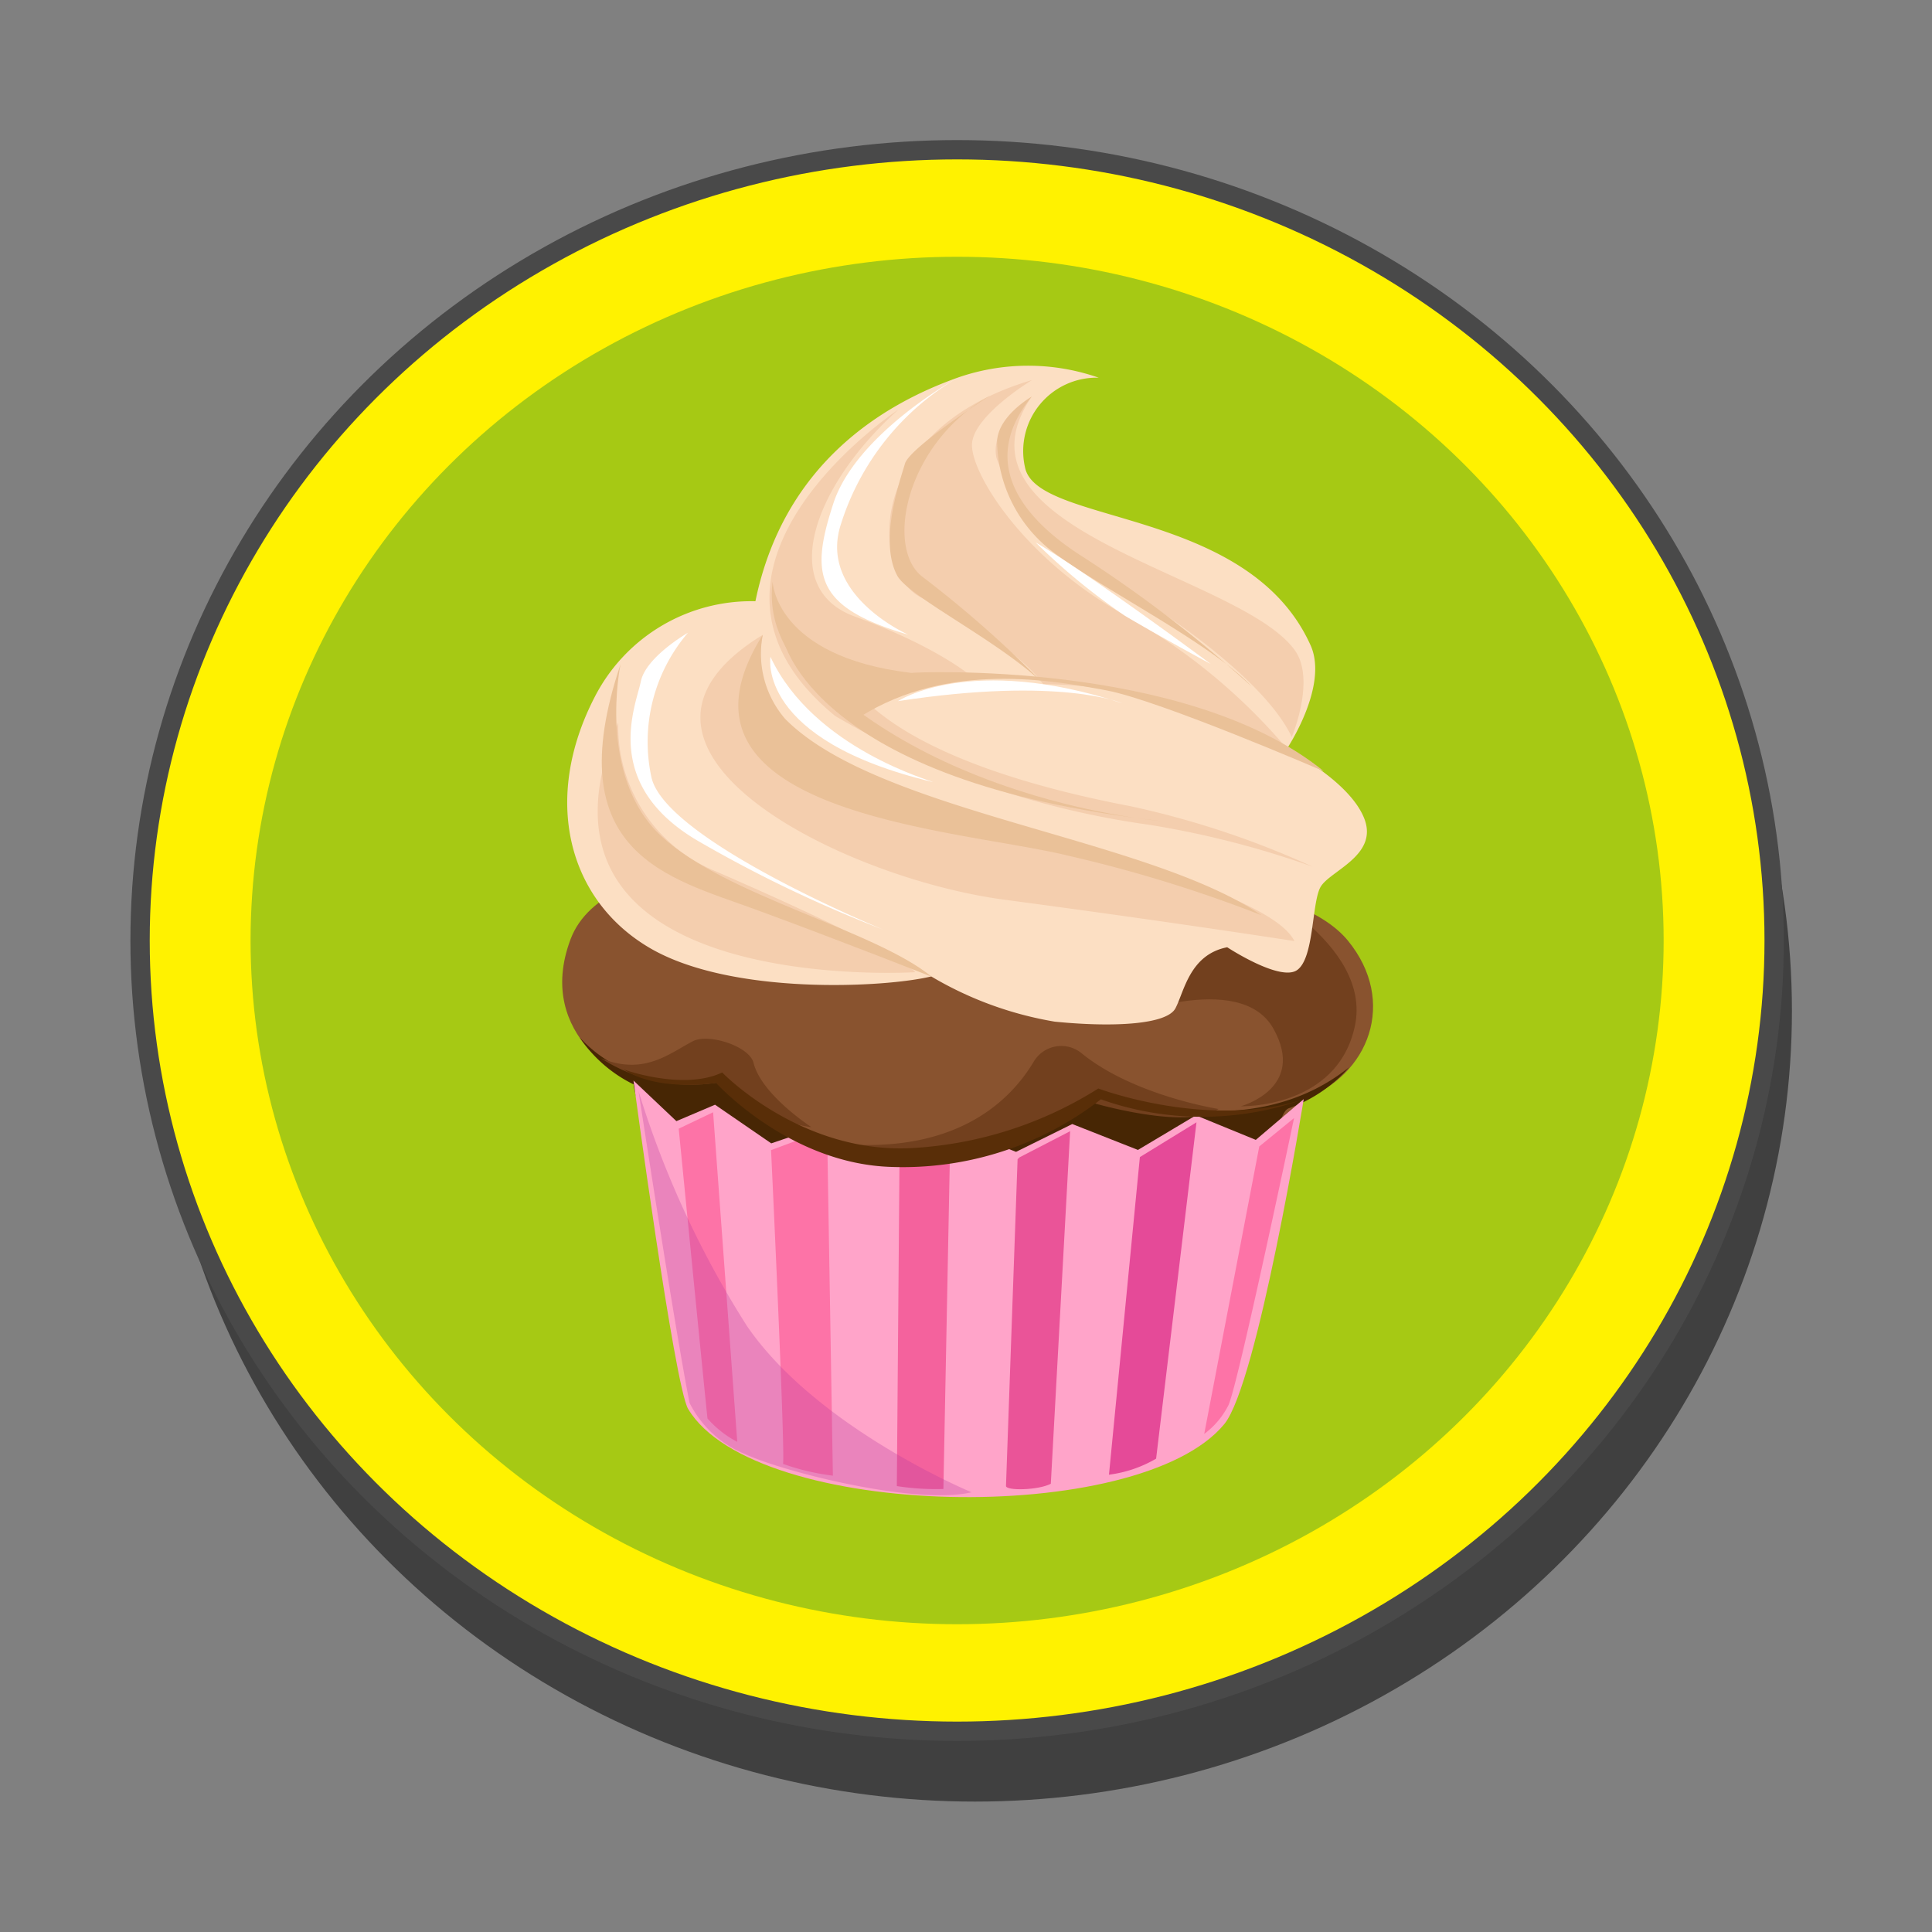 <svg id="Layer_1" data-name="Layer 1" xmlns="http://www.w3.org/2000/svg" viewBox="0 0 100 100"><rect x="0" y="0" width="100" height="100" fill="#808080" stroke="none"/><defs><style>.cls-1{opacity:0.5;}.cls-2{fill:#fff200;stroke:#494949;stroke-miterlimit:10;}.cls-3{fill:#a6c914;}.cls-4{fill:#89532f;}.cls-5{fill:#472604;}.cls-6{fill:#ffa4c9;}.cls-7{fill:#fd73a7;}.cls-8{fill:#f4629d;}.cls-9{fill:#ea5498;}.cls-10{fill:#e54a98;}.cls-11{fill:#72401e;}.cls-12{fill:#592e08;}.cls-13{fill:#fcdfc3;}.cls-14{fill:#f4ceae;}.cls-15{fill:#eac198;}.cls-16{fill:#fff;}.cls-17{fill:#b7399f;opacity:0.3;}</style></defs><g id="Cake_Icon" data-name="Cake Icon"><ellipse class="cls-1" cx="50.46" cy="52.32" rx="42.29" ry="40.93"/><ellipse class="cls-2" cx="49.54" cy="48.68" rx="42.29" ry="40.93"/><ellipse class="cls-3" cx="49.54" cy="48.68" rx="36.57" ry="35.39"/><path class="cls-4" d="M32.78,56.06s-5.18-2.29-3.25-7.44c1.82-4.88,12.92-4,12.92-4s.11-3.54,4.93-3.73,11.51,4.35,11.51,4.35,8.32.32,10.88,3.45,1.11,7-2.36,8.23c-.65.24-1.15,4.08-2.34,4.32-7.09,1.4-22.48,2.88-29.71-.53C34.42,60.27,33.39,56.55,32.78,56.06Z"/><path class="cls-5" d="M30,53.69a6.81,6.81,0,0,0,7.36,1.82,19.24,19.24,0,0,0,19.47.83s7.54,3.28,13-1.1a7.52,7.52,0,0,1-3.08,2.11c-1.12.27-.2,6.43-7.08,9.16S33.28,56.12,33.67,58c1,4.83-1.07-2-.85-1.86A7.13,7.13,0,0,1,30,53.69Z"/><path class="cls-6" d="M32.79,55.93s2.12,15.83,2.83,17c3.44,5.74,23.35,6.13,27.75.78,1.73-2.11,4.11-16.82,4.11-16.82L65,59,61.9,57.73l-3,1.79L55.5,58.18l-2.91,1.44L49.2,58.27l-2.91,1.26L43.1,58.1l-3.18,1.08-2.91-2-2,.85Z"/><path class="cls-7" d="M35.13,58.42s1.35,13.74,1.49,15a5.31,5.31,0,0,0,1.54,1.21L36.91,57.57Z"/><path class="cls-7" d="M39.91,59.53s.74,15.61.62,16.24a12,12,0,0,0,2.58.61l-.3-17.93Z"/><path class="cls-8" d="M46.56,59.81l-.14,17.11a13.25,13.25,0,0,0,2.41.15l.36-18.44Z"/><path class="cls-9" d="M52.67,60s-.59,16.65-.6,16.91,1.66.23,2.32-.11l1-18.25-2.63,1.36"/><path class="cls-10" d="M59,59.89l-1.6,16.44a6.44,6.44,0,0,0,2.44-.83l2.09-17.41Z"/><path class="cls-7" d="M65.18,59.34,62.33,74.22a4.21,4.21,0,0,0,1.25-1.48c.49-1,3.4-14.87,3.4-14.87Z"/><path class="cls-4" d="M36.54,55s2.67,4.46,10,4.81a13.35,13.35,0,0,0,11.14-5S37.22,52.28,36.54,55Z"/><path class="cls-11" d="M63.07,57.4S58.7,56.72,56,54.53a1.66,1.66,0,0,0-2.47.38c-1.18,2-3.75,4.5-9.08,4.35,0,0,7.84,1.57,12-2.21C56.42,57.05,61.46,58.55,63.07,57.4Z"/><path class="cls-11" d="M42,58.34S39.4,56.66,39,55c-.24-.86-2.32-1.52-3.13-1.11-1.28.67-2.54,1.78-4.76.89a8.65,8.65,0,0,0,6,1.26S39.92,58.12,42,58.34Z"/><path class="cls-12" d="M37.38,55.51s4,4.16,9.7,3.92a20.15,20.15,0,0,0,9.77-3.09s5.65,2.14,10.63.56a15.69,15.69,0,0,1-10.5,0,16.7,16.7,0,0,1-10.83,3.5c-5.29-.15-9.09-4.35-9.09-4.35s-3,.5-4.82-.72C32.24,55.36,35.38,56.47,37.38,55.51Z"/><path class="cls-11" d="M64.22,57.26s5,.14,5.91-4.16-5.65-7.44-5.65-7.44l-6.7,7.1s6.39-2.62,8.13.48S64.22,57.26,64.22,57.26Z"/><path class="cls-13" d="M56.87,19.55a11.07,11.07,0,0,0-7.31,0c-3.92,1.4-9,4.49-10.46,11.57a9.11,9.11,0,0,0-8.31,4.94c-2.75,5.31-1.39,10.52,2.83,13s12.2,2.06,14.58,1.48a18.53,18.53,0,0,0,6.39,2.34c3,.3,5.8.16,6.25-.69s.73-2.78,2.68-3.16c0,0,2.74,1.8,3.62,1.18s.75-3.43,1.2-4.28,3.06-1.64,2.26-3.6-4-3.56-4-3.56,2.18-3.24,1.24-5.36c-3.23-7.2-14.23-6.21-14.79-9.24A3.8,3.8,0,0,1,56.87,19.55Z"/><path class="cls-14" d="M53.42,19.67S50.36,21.52,50.31,23s2.62,5.89,7.91,8.84a30.49,30.49,0,0,1,8.4,6.92S60.27,35.38,54,35.42c0,0-1.24-2-6.32-4.49C45,29.57,44.75,22.23,53.42,19.67Z"/><path class="cls-14" d="M53.4,20.53S51.2,22,51.58,23.71A11.44,11.44,0,0,0,57,29.9c2.55,1.15,8.45,5.19,9.86,8.25,0,0,1.27-3,.14-4.52C64.09,29.67,48.67,27.51,53.4,20.53Z"/><path class="cls-14" d="M50.39,35.1s-1.68-1.55-6.15-3.19c-4-1.46-2.17-6.74,2.26-10.71,0,0-12.51,8.28-3.27,15.86a44,44,0,0,0,16.18,5.62,47.52,47.52,0,0,1,8.53,2.18,46,46,0,0,0-9.42-3.13C53.65,40.8,48,39.18,45,36.46A15,15,0,0,1,50.39,35.1Z"/><path class="cls-14" d="M39.48,32.86a5.21,5.21,0,0,0,2.63,5.68C48.66,42.6,65.35,45.44,67,48.71c0,0-6.42-1-15-2.14S30.06,38.63,39.48,32.86Z"/><path class="cls-14" d="M32,37.4A8.1,8.1,0,0,0,37,45.08c5.31,2.3,9.55,4.36,10.38,5.24C47.35,50.32,26,51.67,32,37.4Z"/><path class="cls-15" d="M51.25,20.47S47.08,23.16,46.84,24s-1.38,4-.39,5.81c.62,1.1,5.28,3.38,7.58,5.6a57.15,57.15,0,0,0-6.29-5.56C45.8,28.36,46.88,22.93,51.25,20.47Z"/><path class="cls-15" d="M68.52,39.92S60,36.24,57.25,35.73s-8.13-1.52-12.73,1.37c0,0-5.09-2.52-4.53-7,0,0,.11,3.89,7.18,4.73C47.17,34.8,61.38,34.12,68.52,39.92Z"/><path class="cls-15" d="M53.4,20.53s-1.75,1-1.79,2.32a7.31,7.31,0,0,0,2.84,5.68c2.31,1.8,8.25,4.76,10.33,7A67,67,0,0,0,56,28.79C53.19,27,50.49,24.11,53.4,20.53Z"/><path class="cls-15" d="M40.55,33.11s1.5,7.37,19.51,9.38C60.06,42.49,47.19,41.48,40.55,33.11Z"/><path class="cls-15" d="M39.48,32.86a5.16,5.16,0,0,0,1.16,4.35c4.81,4.87,18.75,6.12,24.65,10.16a71.19,71.19,0,0,0-10-3.08C49.71,42.91,33.62,42.18,39.48,32.86Z"/><path class="cls-15" d="M32.12,34.38s-1.24,5.79,2.11,8.9,11,4.83,14,7.28c0,0-4.67-1.85-9.14-3.49S28.82,44.2,32.12,34.38Z"/><path class="cls-16" d="M49.56,19.56s-5.25,2.88-6.43,6.51-1,5.36,3.88,6.78c0,0-4.67-2.06-3.49-5.7A13.46,13.46,0,0,1,49.56,19.56Z"/><path class="cls-16" d="M53.61,28.08a33,33,0,0,0,4.61,3.79c1.91,1.13,4.45,2.5,4.45,2.5S56.35,29.67,53.61,28.08Z"/><path class="cls-16" d="M46.48,36.29s3.72-2.48,11.61.11C58.09,36.4,54.9,35,46.48,36.29Z"/><path class="cls-16" d="M39.88,34s-.77,4.29,8.41,6.48C48.29,40.43,42.1,38.75,39.88,34Z"/><path class="cls-16" d="M35.61,32.75S33.43,34,33.17,35.27s-2.09,5.33,3,8.28a67.51,67.51,0,0,0,9.55,4.57s-11.26-4.62-12-7.88A8.68,8.68,0,0,1,35.61,32.75Z"/><path class="cls-17" d="M33.05,56.48S34.9,68.6,35.69,72.61a5.52,5.52,0,0,0,2.82,2.63c2,.94,8.88,2.68,11.78,2,0,0-8-3.31-11.63-8.61A50.09,50.09,0,0,1,33.05,56.48Z"/></g></svg>